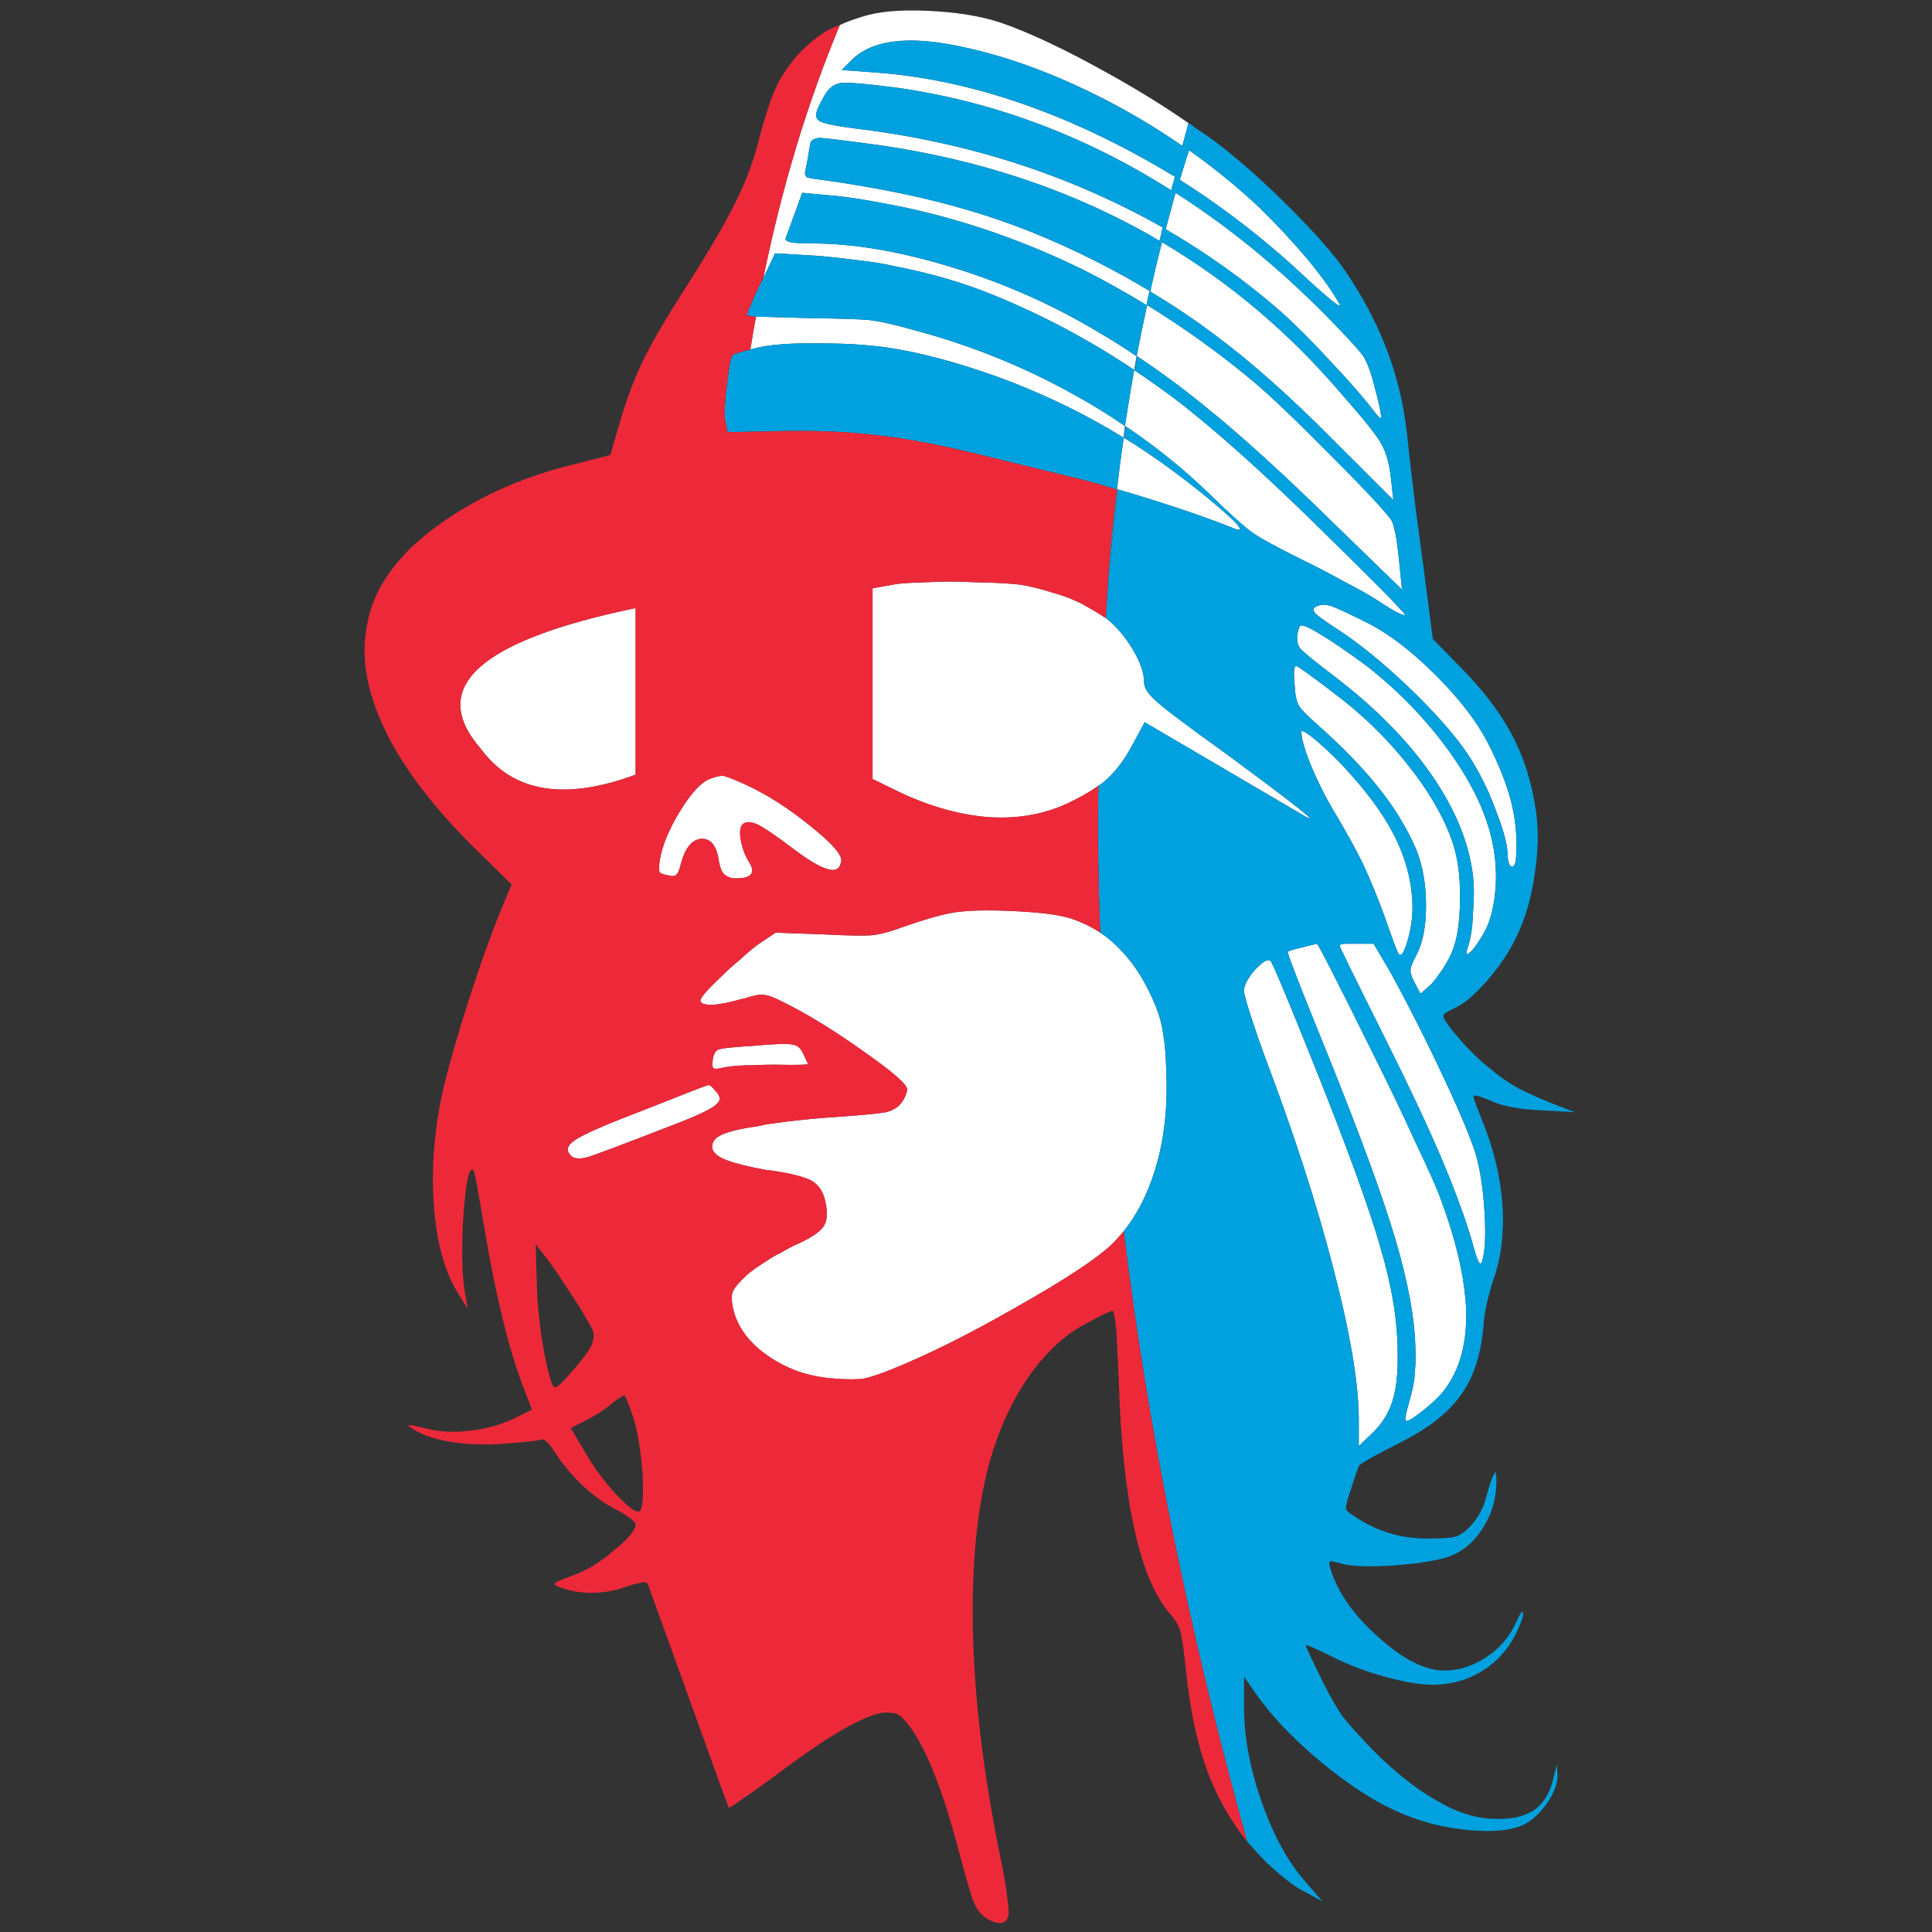 <?xml version="1.0" encoding="utf-8"?>
<!-- Generator: Adobe Illustrator 16.0.0, SVG Export Plug-In . SVG Version: 6.00 Build 0)  -->
<!DOCTYPE svg PUBLIC "-//W3C//DTD SVG 1.1//EN" "http://www.w3.org/Graphics/SVG/1.1/DTD/svg11.dtd">
<svg version="1.1" id="Layer_1" xmlns="http://www.w3.org/2000/svg" xmlns:xlink="http://www.w3.org/1999/xlink" x="0px" y="0px"
	 width="300px" height="300px" viewBox="0 0 300 300" enable-background="new 0 0 300 300" xml:space="preserve">
<rect x="0" y="0" width="300" height="300" fill="#333333" stroke="none"/>
<g>
	<path fill-rule="evenodd" clip-rule="evenodd" fill="#FFFFFF" d="M184.548,19.114c-0.32,1.15-0.639,2.332-0.958,3.545
		c-3.129-2.171-6.451-4.216-9.965-6.132c-8.56-4.599-16.703-7.696-24.432-9.294c-8.303-1.788-14.02-1.021-17.149,2.3l-1.341,1.341
		l5.27,0.383c11.305,0.831,22.931,4.12,34.875,9.869c3.96,1.916,7.824,4.024,11.593,6.324c-0.192,0.703-0.384,1.405-0.574,2.108
		c-13.286-8.432-27.403-13.734-42.35-15.905c-4.854-0.638-7.824-0.895-8.909-0.767c-1.151,0.128-2.077,0.895-2.779,2.3
		c-0.638,1.149-0.99,1.917-1.054,2.299c-0.129,0.511,0,0.926,0.382,1.245c0.513,0.447,2.972,0.926,7.378,1.437
		c12.52,1.661,24.208,4.887,35.067,9.678c3.769,1.661,7.41,3.48,10.923,5.461c-0.129,0.703-0.288,1.404-0.479,2.107
		c-1.021-0.638-2.075-1.245-3.162-1.82c-11.881-6.451-25.07-10.763-39.569-12.935c-5.941-0.831-9.327-1.245-10.158-1.245
		c-0.574,0.063-0.99,0.255-1.244,0.574c-0.064,0.128-0.159,0.607-0.289,1.438c-0.191,1.277-0.383,2.332-0.574,3.162
		c-0.127,0.383-0.032,0.703,0.288,0.958c0.382,0.128,1.149,0.255,2.298,0.383c8.752,1.214,16.417,2.811,22.995,4.791
		c6.516,1.917,13.159,4.599,19.93,8.048c2.747,1.405,5.396,2.875,7.953,4.408c-0.192,0.703-0.352,1.438-0.479,2.204
		c-3.131-1.916-6.324-3.704-9.581-5.365c-9.199-4.535-18.619-7.825-28.264-9.869c-5.047-1.021-8.848-1.628-11.402-1.82l-4.216-0.384
		l-2.586,7.09c-0.063,0.256,0.191,0.447,0.766,0.575c0.574,0.128,1.693,0.192,3.353,0.192c6.453,0,13.734,1.245,21.846,3.737
		c8.112,2.491,15.714,5.876,22.802,10.156c1.98,1.15,3.896,2.363,5.749,3.641c-0.127,0.703-0.255,1.405-0.382,2.108
		c-4.473-3.002-9.166-5.717-14.085-8.144c-4.471-2.171-8.398-3.832-11.784-4.982c-3.322-1.15-7.091-2.14-11.307-2.97
		c-1.596-0.383-3.578-0.703-5.939-0.958c-2.429-0.32-4.504-0.542-6.228-0.671l-6.42-0.383l-1.821,3.832
		c2.875-14.116,6.836-27.209,11.881-39.282c0.958-0.446,2.076-0.862,3.354-1.246c2.427-0.83,5.844-1.15,10.253-0.958
		c4.407,0.192,8.176,0.799,11.305,1.821c4.471,1.533,10.028,4.151,16.672,7.857C176.597,13.908,180.778,16.495,184.548,19.114z
		 M184.643,23.33c3.962,2.81,7.602,5.781,10.923,8.91c2.747,2.683,5.271,5.397,7.57,8.144c2.3,2.811,3.928,5.11,4.886,6.898
		c0.192,0.383-0.159,0.224-1.054-0.479s-2.107-1.757-3.642-3.162c-6.26-5.94-12.967-11.178-20.12-15.713
		C183.653,26.395,184.132,24.862,184.643,23.33z M180.429,37.605c10.476,6.196,19.769,14.053,27.881,23.57
		c3.385,3.832,5.429,6.387,6.132,7.665c0.766,1.277,1.276,3.065,1.533,5.365l0.384,3.449l-9.391-9.389
		c-6.579-6.643-12.614-12.008-18.108-16.096c-3.194-2.427-6.611-4.727-10.251-6.898C179.183,42.651,179.789,40.097,180.429,37.605z
		 M182.536,29.94c8.112,5.174,15.872,11.498,23.282,18.971c3.129,3.194,5.046,5.27,5.749,6.228c0.638,0.895,1.244,2.46,1.819,4.695
		c0.703,2.619,1.055,4.216,1.055,4.791c0.064,0.511-0.225,0.351-0.862-0.479c-1.532-2.044-3.832-4.695-6.899-7.952
		c-2.938-3.194-5.556-5.813-7.855-7.857c-5.494-4.791-11.435-9.039-17.821-12.743C181.515,33.677,182.025,31.792,182.536,29.94z
		 M174.583,68.073h0.097c4.087,2.492,8.431,5.622,13.03,9.39c4.598,3.833,5.908,5.365,3.928,4.599
		c-3.321-1.341-7.313-2.747-11.977-4.216c-2.17-0.703-4.184-1.309-6.036-1.82h-0.191c0.32-2.747,0.67-5.43,1.054-8.048
		c-5.237-3.258-11.019-6.132-17.342-8.623c-6.516-2.491-12.519-4.216-18.013-5.174c-3.32-0.575-7.25-0.862-11.784-0.862
		c-4.6-0.063-7.985,0.192-10.156,0.766c-0.256,0.064-0.479,0.128-0.672,0.192c0.256-1.724,0.543-3.417,0.863-5.078
		c0.384,0,0.831,0,1.342,0c1.916,0.063,4.182,0.127,6.802,0.191c4.471,0.064,7.569,0.16,9.293,0.288
		c1.725,0.191,4.152,0.734,7.283,1.628c8.813,2.364,17.085,5.717,24.813,10.061c2.684,1.47,5.27,3.066,7.762,4.791
		c0.446-2.938,0.925-5.844,1.438-8.719l0.096,0.096c2.107,1.405,4.183,2.874,6.228,4.408c6.26,4.791,13.925,11.656,22.995,20.6
		c3.512,3.449,6.514,6.419,9.006,8.91c2.491,2.555,3.735,3.896,3.735,4.024c0,0.127-0.415,0-1.244-0.383
		c-0.831-0.447-1.821-1.054-2.97-1.82c-1.151-0.768-2.908-1.757-5.27-2.971c-2.3-1.277-4.505-2.427-6.611-3.449
		c-3.642-1.789-6.164-3.162-7.569-4.12c-1.405-1.022-3.608-3.002-6.611-5.94c-4.023-3.896-8.367-7.409-13.03-10.539
		c-0.063-0.063-0.127-0.096-0.191-0.096c-0.063,0.575-0.129,1.182-0.192,1.821L174.583,68.073z M171.709,95.954
		c1.598,1.277,2.971,2.875,4.12,4.791c1.213,1.979,1.821,3.704,1.821,5.173c0,0.895,0.638,1.885,1.916,2.971
		c1.148,1.085,4.661,3.736,10.539,7.952c11.624,8.56,15.616,11.753,11.977,9.581l-24.337-14.276l-1.916,3.545
		c-1.149,2.172-2.459,3.929-3.928,5.27c-0.384,0.384-0.831,0.735-1.342,1.055c-1.342,0.958-2.906,1.852-4.695,2.683
		c-3.64,1.724-7.696,2.459-12.167,2.204c-4.471-0.319-9.102-1.597-13.893-3.833l-4.312-2.108V91.355l3.737-0.671
		c1.022-0.128,2.682-0.224,4.981-0.287c2.3-0.128,4.536-0.128,6.707,0c3.322,0.063,5.813,0.191,7.475,0.383
		c1.596,0.255,3.385,0.703,5.364,1.342c1.406,0.382,2.812,0.926,4.217,1.629c1.403,0.766,2.586,1.469,3.544,2.107
		C171.581,95.922,171.645,95.954,171.709,95.954z M174.487,191.19c-0.574,0.701-1.181,1.373-1.82,2.012
		c-2.428,2.3-7.377,5.558-14.852,9.773c-7.472,4.279-14.02,7.536-19.641,9.772c-1.787,0.701-3.161,1.15-4.119,1.341
		c-1.021,0.128-2.458,0.128-4.312,0c-1.789-0.127-3.449-0.415-4.983-0.862c-2.043-0.638-3.928-1.564-5.651-2.779
		c-3.003-2.106-4.791-4.663-5.367-7.664c-0.191-1.086-0.159-1.853,0.097-2.299c0.191-0.513,0.895-1.341,2.107-2.492
		c0.831-0.701,1.916-1.467,3.258-2.298c0.638-0.449,1.308-0.831,2.012-1.151c0.638-0.383,1.278-0.735,1.916-1.053
		c2.491-1.086,4.057-2.077,4.695-2.97c0.638-0.895,0.733-2.269,0.286-4.121c-0.318-1.405-1.021-2.427-2.107-3.065
		c-1.085-0.574-3.065-1.087-5.939-1.532c-0.384-0.063-0.704-0.098-0.958-0.098c-2.811-0.509-4.888-1.021-6.228-1.532
		c-1.534-0.574-2.3-1.278-2.3-2.107c0-0.831,0.543-1.469,1.628-1.916c1.151-0.511,3.099-0.958,5.844-1.342
		c0.447-0.127,0.926-0.225,1.437-0.288c3.451-0.509,7.25-0.895,11.402-1.149c3.449-0.254,5.685-0.479,6.707-0.67
		c0.958-0.256,1.693-0.672,2.205-1.246c0.32-0.384,0.574-0.797,0.765-1.246c0.193-0.445,0.288-0.797,0.288-1.054
		c0-0.766-2.236-2.715-6.707-5.844c-4.471-3.192-8.56-5.717-12.265-7.569c-1.596-0.829-2.682-1.245-3.256-1.245
		c-0.513-0.127-1.566,0.064-3.163,0.575h-0.096c-1.98,0.574-3.578,0.893-4.791,0.958c-1.214,0-1.821-0.223-1.821-0.672
		c0-0.445,1.117-1.724,3.354-3.832c0.958-0.958,1.884-1.789,2.779-2.491c1.085-1.022,2.075-1.852,2.97-2.491l2.586-1.725
		l7.762,0.288c3.769,0.191,6.228,0.224,7.376,0.095c1.149-0.127,2.779-0.575,4.886-1.341c2.874-1.021,5.301-1.724,7.281-2.108
		c2.109-0.384,5.27-0.479,9.485-0.287c4.216,0.191,7.218,0.574,9.007,1.15c1.597,0.511,3.129,1.245,4.6,2.203
		c1.085,0.703,2.139,1.596,3.161,2.683c2.235,2.3,4.088,5.301,5.558,9.006c0.511,1.278,0.862,2.618,1.054,4.023
		c0.254,1.405,0.415,3.322,0.479,5.749c0.255,5.814-0.352,11.019-1.82,15.618C178.129,185.537,176.533,188.636,174.487,191.19z
		 M204.284,94.23c0.704-0.384,1.534-0.416,2.493-0.096c0.894,0.32,2.811,1.213,5.748,2.682c3.32,1.726,6.803,4.408,10.442,8.049
		c3.642,3.641,6.325,7.122,8.048,10.444c1.726,3.385,2.938,6.451,3.642,9.197c0.702,2.811,0.958,5.621,0.766,8.431
		c-0.063,1.15-0.286,1.693-0.67,1.629c-0.384-0.063-0.606-0.703-0.67-1.916c0-1.405-0.543-3.514-1.63-6.323
		c-1.021-2.875-2.267-5.525-3.737-7.953c-1.659-2.81-4.502-6.228-8.525-10.251c-4.089-4.024-7.89-7.25-11.402-9.677
		c-2.363-1.533-3.832-2.555-4.406-3.066C203.869,94.868,203.839,94.485,204.284,94.23z M204.956,98.445
		c1.916,1.149,4.344,2.811,7.281,4.982c4.981,3.896,9.261,8.336,12.839,13.318c3.576,4.981,5.813,9.74,6.707,14.275
		c0.511,2.492,0.638,5.014,0.384,7.569c-0.257,2.619-0.863,4.759-1.821,6.419c-0.895,1.533-1.63,2.522-2.204,2.97
		c-0.511,0.447-0.574,0.128-0.19-0.958c0.447-1.342,0.701-3.066,0.765-5.174c0.193-2.107,0.193-4.088,0-5.939
		c-0.638-5.174-2.811-10.412-6.514-15.713c-3.642-5.238-8.623-10.284-14.946-15.138c-3.067-2.3-4.888-3.801-5.462-4.503
		c-0.512-0.83-0.512-1.917,0-3.258C201.923,96.849,202.977,97.231,204.956,98.445z M176.499,55.33
		c0.513-2.683,1.056-5.333,1.63-7.952c5.619,3.449,11.05,7.346,16.288,11.689c2.682,2.235,6.738,6.1,12.167,11.593
		c5.429,5.43,8.592,8.815,9.485,10.157c0.191,0.319,0.416,1.085,0.67,2.299c0.193,1.15,0.353,2.363,0.479,3.641l0.479,4.791
		l-9.772-9.485c-7.984-7.856-14.691-13.989-20.12-18.396c-3.642-3.003-7.377-5.781-11.209-8.336H176.499z M201.314,103.427
		c0.384,0.128,2.204,1.438,5.463,3.928c4.47,3.321,8.334,7.026,11.593,11.114c3.258,4.024,5.589,7.952,6.992,11.785
		c0.959,2.555,1.406,5.653,1.342,9.294c0,3.641-0.447,6.483-1.342,8.527c-0.381,0.831-0.895,1.725-1.532,2.683
		c-0.574,0.831-1.085,1.502-1.532,2.013l-1.726,1.532l-0.958-1.82c-0.445-0.83-0.639-1.469-0.574-1.916
		c0-0.383,0.319-1.182,0.958-2.395c0.958-1.853,1.437-4.375,1.437-7.569c0-3.257-0.511-6.164-1.532-8.719
		c-1.405-3.258-3.354-6.451-5.844-9.581c-2.491-3.129-5.686-6.419-9.582-9.868c-1.532-1.342-2.458-2.3-2.778-2.875
		c-0.384-0.639-0.606-1.725-0.67-3.258C200.836,104.322,200.931,103.364,201.314,103.427z M204.764,115.309
		c1.853,1.596,3.577,3.32,5.174,5.173c3.194,3.577,5.558,7.027,7.091,10.348c1.532,3.386,2.3,6.771,2.3,10.156
		c0,1.661-0.257,3.354-0.768,5.078c-0.511,1.788-0.958,2.491-1.342,2.108c-0.19-0.192-0.895-2.044-2.107-5.557
		c-1.085-3.003-2.236-5.813-3.448-8.432c-1.215-2.491-2.843-5.429-4.886-8.814c-1.151-1.981-2.236-4.185-3.259-6.611
		c-0.958-2.427-1.437-4.12-1.437-5.078C202.082,113.232,202.977,113.775,204.764,115.309z M208.788,146.542c0.512,0,1.149,0,1.917,0
		h2.586l2.49,4.215c2.812,5.111,5.653,10.73,8.528,16.863c2.811,6.003,4.504,10.155,5.078,12.455c0.575,2.3,0.958,5.108,1.149,8.433
		c0.192,3.383,0.063,5.812-0.384,7.281c-0.127,0.511-0.318,0.542-0.574,0.095c-0.255-0.511-0.639-1.725-1.149-3.642
		c-1.15-3.769-2.747-8.046-4.79-12.837c-2.046-4.79-4.95-10.954-8.719-18.492c-4.6-9.197-6.899-13.893-6.899-14.084
		C208.021,146.703,208.277,146.606,208.788,146.542z M201.794,147.213c1.021-0.255,1.916-0.479,2.683-0.671
		c0.191,0,3.098,5.685,8.719,17.055c2.363,4.727,4.536,9.261,6.516,13.604c2.107,4.407,3.417,7.347,3.929,8.813
		c2.49,6.644,3.832,12.456,4.022,17.439c0.13,4.981-0.926,9.006-3.16,12.071c-0.576,0.895-1.693,2.012-3.354,3.354
		c-1.661,1.342-2.62,1.916-2.874,1.726c-0.063-0.063-0.034-0.479,0.096-1.246c0.19-0.704,0.415-1.533,0.67-2.491
		c0.383-1.342,0.607-2.651,0.671-3.928c0.128-1.278,0.128-3.035,0-5.27c-0.319-4.854-1.598-10.796-3.832-17.822
		c-2.236-7.025-6.037-17.119-11.402-30.276c-3.13-7.729-4.631-11.656-4.504-11.785C200.102,147.661,200.708,147.469,201.794,147.213
		z M216.165,217.73c-0.638,1.917-1.757,3.608-3.354,5.077l-1.82,1.726v-4.025c0-5.621-1.309-13.443-3.928-23.474
		c-2.555-9.963-6.133-21.015-10.73-33.15c-0.831-2.3-1.566-4.438-2.204-6.419c-0.639-1.981-0.958-3.194-0.958-3.642
		c0-0.828,0.574-1.916,1.725-3.257c1.213-1.278,2.012-1.724,2.396-1.341c0.32,0.32,2.491,5.493,6.515,15.521
		c5.303,13.223,8.815,22.868,10.539,28.935c1.789,6.005,2.684,11.468,2.684,16.386C217.092,213.259,216.804,215.814,216.165,217.73z
		 M74.653,116.267c-8.303-9.518-0.288-16.8,24.048-21.846v25.869C87.651,124.378,79.634,123.037,74.653,116.267z M112.403,120.481
		c0.127,0.064,0.318,0.128,0.575,0.192c0.574,0.192,1.5,0.575,2.779,1.15c3.32,1.533,6.673,3.672,10.06,6.419
		c3.449,2.747,5.045,4.599,4.791,5.557c-0.193,1.15-0.895,1.533-2.109,1.15c-1.212-0.32-3.033-1.405-5.46-3.258
		c-2.62-1.98-4.471-3.226-5.558-3.737c-1.085-0.446-1.853-0.382-2.3,0.192c-0.318,0.511-0.35,1.374-0.095,2.587
		c0.256,1.214,0.672,2.267,1.246,3.162c0.511,0.831,0.606,1.438,0.287,1.821c-0.318,0.447-1.054,0.671-2.203,0.671
		c-0.256,0-0.447,0-0.575,0c-0.64-0.128-1.119-0.352-1.437-0.671c-0.383-0.383-0.672-1.213-0.863-2.492
		c-0.383-2.107-1.31-3.098-2.779-2.97c-1.342,0.192-2.332,1.406-2.97,3.641c-0.256,1.086-0.511,1.725-0.767,1.917
		c-0.191,0.255-0.638,0.287-1.342,0.096c-0.702-0.128-1.117-0.288-1.245-0.479c-0.129-0.32-0.129-0.926,0-1.821
		c0.384-2.3,1.438-4.854,3.161-7.665c1.726-2.811,3.258-4.471,4.6-4.982C111.157,120.578,111.89,120.418,112.403,120.481z
		 M125.433,165.226c0,0.127-1.757,0.161-5.27,0.096c-1.151,0-2.3,0.031-3.449,0.095c-0.32,0-0.608,0-0.863,0
		c-1.469,0.064-2.524,0.161-3.162,0.289c-1.085,0.254-1.692,0.317-1.821,0.19c-0.255-0.127-0.318-0.574-0.191-1.34
		c0.127-0.831,0.383-1.342,0.767-1.534c0.382-0.191,1.564-0.353,3.544-0.479c0.447-0.063,0.895-0.096,1.341-0.096
		c3.576-0.319,5.749-0.413,6.514-0.286c0.831,0.063,1.438,0.509,1.821,1.34C125.176,164.522,125.433,165.099,125.433,165.226z
		 M111.157,171.549c-0.768,0.702-3.001,1.757-6.707,3.162c-7.41,2.875-11.722,4.503-12.935,4.887c-1.212,0.383-2.107,0.383-2.683,0
		c-1.022-0.831-0.861-1.692,0.479-2.587c1.342-0.895,4.695-2.365,10.06-4.408c6.899-2.747,10.444-4.119,10.637-4.119
		c0.254,0,0.574,0.257,0.958,0.766C111.924,170.144,111.987,170.91,111.157,171.549z"/>
	<path fill-rule="evenodd" clip-rule="evenodd" fill="#00A1DE" d="M117.384,49.199c-0.958-0.128-1.437-0.224-1.437-0.288
		c0-0.127,0.225-0.67,0.67-1.628c0.383-1.022,0.895-2.14,1.534-3.353l0.382-0.768l1.821-3.832l6.42,0.383
		c1.724,0.128,3.799,0.351,6.228,0.671c2.361,0.255,4.343,0.575,5.939,0.958c4.216,0.83,7.985,1.82,11.307,2.97
		c3.385,1.15,7.313,2.811,11.784,4.982c4.919,2.427,9.612,5.142,14.085,8.144c-0.513,2.875-0.991,5.781-1.438,8.719
		c-2.492-1.725-5.078-3.321-7.762-4.791c-7.729-4.344-16-7.697-24.813-10.061c-3.131-0.894-5.558-1.437-7.283-1.628
		c-1.724-0.128-4.822-0.224-9.293-0.288c-2.62-0.063-4.886-0.127-6.802-0.191C118.215,49.199,117.768,49.199,117.384,49.199z
		 M176.499,55.33c-1.853-1.277-3.769-2.491-5.749-3.641c-7.088-4.28-14.689-7.665-22.802-10.156
		c-8.112-2.492-15.393-3.737-21.846-3.737c-1.66,0-2.779-0.063-3.353-0.192c-0.575-0.127-0.829-0.319-0.766-0.575l2.586-7.09
		l4.216,0.384c2.554,0.192,6.355,0.798,11.402,1.82c9.645,2.044,19.065,5.334,28.264,9.869c3.257,1.661,6.45,3.449,9.581,5.365
		c0.128-0.766,0.287-1.501,0.479-2.204c-2.557-1.533-5.206-3.002-7.953-4.408c-6.771-3.449-13.414-6.131-19.93-8.048
		c-6.578-1.979-14.242-3.577-22.995-4.791c-1.149-0.128-1.916-0.255-2.298-0.383c-0.32-0.255-0.416-0.575-0.288-0.958
		c0.191-0.83,0.383-1.885,0.574-3.162c0.129-0.83,0.225-1.309,0.289-1.438c0.254-0.319,0.67-0.511,1.244-0.574
		c0.831,0,4.216,0.415,10.158,1.245c14.499,2.172,27.688,6.483,39.569,12.935c1.087,0.575,2.141,1.182,3.162,1.82
		c0.191-0.703,0.351-1.404,0.479-2.107c-3.513-1.981-7.154-3.801-10.923-5.461c-10.859-4.791-22.547-8.017-35.067-9.678
		c-4.407-0.511-6.866-0.99-7.378-1.437c-0.382-0.319-0.511-0.734-0.382-1.245c0.064-0.383,0.416-1.15,1.054-2.299
		c0.702-1.405,1.628-2.171,2.779-2.3c1.085-0.128,4.055,0.128,8.909,0.767c14.947,2.171,29.064,7.473,42.35,15.905
		c0.19-0.703,0.382-1.406,0.574-2.108c-3.769-2.3-7.633-4.408-11.593-6.324c-11.944-5.749-23.571-9.038-34.875-9.869l-5.27-0.383
		l1.341-1.341c3.129-3.322,8.846-4.088,17.149-2.3c7.729,1.598,15.873,4.695,24.432,9.294c3.514,1.917,6.836,3.961,9.965,6.132
		c0.319-1.213,0.638-2.395,0.958-3.545c0.447,0.255,0.862,0.542,1.246,0.862c1.278,0.83,2.49,1.693,3.64,2.586
		c3.321,2.555,6.963,5.813,10.923,9.773c3.962,3.96,6.836,7.25,8.623,9.868c2.811,4.152,5.015,8.399,6.611,12.744
		c1.596,4.343,2.62,9.038,3.065,14.083c0.576,5.366,1.342,11.498,2.3,18.396l1.532,11.785l4.025,4.121
		c3.64,3.641,6.387,7.218,8.239,10.73c1.853,3.45,3.099,7.378,3.737,11.786c0.447,2.938,0.384,6.259-0.193,9.964
		c-0.511,3.641-1.469,6.898-2.874,9.773c-1.021,2.171-2.522,4.407-4.502,6.707c-2.044,2.3-3.77,3.737-5.175,4.312
		c-0.447,0.191-0.862,0.415-1.244,0.67c-0.257,0.192-0.384,0.352-0.384,0.479c0,0.449,0.799,1.598,2.396,3.45
		c1.596,1.853,3.129,3.354,4.598,4.503c1.471,1.275,3.004,2.363,4.6,3.258c1.597,0.829,3.544,1.693,5.845,2.586l2.97,1.15
		l-5.077-0.288c-3.386-0.127-6.005-0.606-7.857-1.437c-0.766-0.318-1.438-0.575-2.012-0.768c-0.511-0.127-0.766-0.127-0.766,0
		c0,0.32,0.479,1.662,1.438,4.025c1.723,4.279,2.745,8.591,3.064,12.935c0.255,4.343-0.225,8.207-1.437,11.593
		c-0.32,0.958-0.639,2.106-0.958,3.448c-0.32,1.405-0.512,2.652-0.575,3.737c-0.383,4.473-1.566,8.049-3.546,10.73
		c-1.916,2.747-5.141,5.239-9.677,7.474c-1.469,0.768-2.811,1.469-4.023,2.107c-1.214,0.703-1.884,1.119-2.012,1.246
		c-0.256,0.511-0.703,1.789-1.341,3.832c-0.512,1.533-0.768,2.491-0.768,2.875c0.063,0.317,0.415,0.67,1.054,1.054
		c1.853,1.277,3.736,2.204,5.653,2.778c1.789,0.574,3.801,0.862,6.036,0.862c2.171,0,3.576-0.095,4.217-0.288
		c0.638-0.127,1.373-0.605,2.202-1.437c0.511-0.511,1.021-1.181,1.532-2.012c0.447-0.768,0.768-1.501,0.959-2.205
		c0.447-1.659,0.83-2.874,1.15-3.64l0.384-0.767c0.063,0,0.127,0.319,0.19,0.958c0.063,2.939-0.638,5.525-2.106,7.76
		c-1.405,2.3-3.322,3.833-5.749,4.601c-2.045,0.574-4.888,0.989-8.527,1.246c-3.642,0.19-6.164,0.095-7.569-0.288
		c-1.086-0.318-1.726-0.447-1.917-0.384c-0.127,0.129-0.095,0.511,0.096,1.15c1.151,3.705,3.642,7.25,7.475,10.635
		c3.832,3.449,7.249,5.175,10.251,5.175c2.235,0,4.406-0.704,6.516-2.109c2.043-1.342,3.576-3.131,4.598-5.365
		c0.576-1.342,0.927-1.853,1.056-1.532c0.127,0.319-0.129,1.181-0.768,2.586c-1.021,2.363-2.554,4.312-4.6,5.844
		c-2.107,1.535-4.438,2.43-6.993,2.684c-1.979,0.255-4.504,0-7.569-0.767c-3.002-0.702-5.939-1.724-8.813-3.065
		c-3.194-1.599-4.854-2.332-4.983-2.205c-0.063,0.064,0.831,1.98,2.684,5.749c1.148,2.3,2.202,4.121,3.16,5.463
		c1.087,1.341,2.651,3.064,4.695,5.174c3.321,3.319,6.548,5.876,9.677,7.665c3.003,1.789,5.846,2.747,8.527,2.874
		c2.747,0.191,4.949-0.225,6.611-1.246c1.596-1.086,2.649-2.843,3.162-5.27l0.479-1.916l0.096,1.82c0,1.021-0.416,2.236-1.247,3.64
		c-0.828,1.342-1.853,2.459-3.064,3.354c-1.789,1.278-4.759,1.757-8.911,1.438c-4.28-0.318-8.335-1.374-12.168-3.161
		c-3.448-1.596-7.153-4.025-11.113-7.281c-4.025-3.323-7.25-6.611-9.679-9.869l-2.49-3.544v4.693c0,4.663,0.926,9.614,2.778,14.851
		c1.853,5.239,4.152,9.39,6.897,12.455l2.493,2.874l-3.163-1.723c-0.895-0.447-2.011-1.247-3.353-2.396
		c-1.342-1.088-2.491-2.173-3.449-3.258c-0.574-0.641-1.151-1.276-1.726-1.917c-9.07-32.703-15.457-64.288-19.162-94.757
		c2.046-2.555,3.642-5.653,4.791-9.293c1.469-4.6,2.075-9.804,1.82-15.618c-0.063-2.427-0.225-4.344-0.479-5.749
		c-0.191-1.405-0.543-2.745-1.054-4.023c-1.47-3.705-3.322-6.707-5.558-9.006c-1.022-1.086-2.076-1.98-3.161-2.683
		c-0.32-7.665-0.415-15.266-0.288-22.803c0.511-0.32,0.958-0.671,1.342-1.055c1.469-1.34,2.778-3.098,3.928-5.27l1.916-3.545
		l24.337,14.276c3.64,2.172-0.353-1.021-11.977-9.581c-5.878-4.216-9.391-6.867-10.539-7.952c-1.278-1.086-1.916-2.076-1.916-2.971
		c0-1.469-0.608-3.193-1.821-5.173c-1.149-1.917-2.522-3.514-4.12-4.791c0.063-1.086,0.129-2.171,0.192-3.258
		c0.447-5.621,1.021-11.177,1.724-16.67c1.853,0.511,3.866,1.117,6.036,1.82c4.664,1.469,8.655,2.875,11.977,4.216
		c1.98,0.767,0.67-0.766-3.928-4.599c-4.6-3.769-8.943-6.898-13.03-9.39h-0.097c0.063-0.638,0.161-1.246,0.288-1.82
		c4.663,3.13,9.007,6.643,13.03,10.539c3.003,2.938,5.206,4.918,6.611,5.94c1.405,0.958,3.928,2.331,7.569,4.12
		c2.106,1.021,4.312,2.171,6.611,3.449c2.361,1.213,4.118,2.203,5.27,2.971c1.148,0.766,2.139,1.373,2.97,1.82
		c0.829,0.383,1.244,0.511,1.244,0.383c0-0.128-1.244-1.469-3.735-4.024c-2.492-2.491-5.494-5.461-9.006-8.91
		c-9.07-8.943-16.735-15.809-22.995-20.6c-2.045-1.534-4.12-3.002-6.228-4.408c0.127-0.767,0.254-1.501,0.384-2.204
		c3.832,2.555,7.567,5.333,11.209,8.336c5.429,4.407,12.136,10.539,20.12,18.396l9.772,9.485l-0.479-4.791
		c-0.127-1.277-0.286-2.491-0.479-3.641c-0.254-1.213-0.479-1.98-0.67-2.299c-0.894-1.342-4.057-4.727-9.485-10.157
		c-5.429-5.493-9.485-9.357-12.167-11.593c-5.238-4.343-10.669-8.24-16.288-11.689C177.555,49.997,177.012,52.647,176.499,55.33z
		 M182.536,29.94c-0.511,1.853-1.021,3.737-1.533,5.653c6.387,3.704,12.327,7.952,17.821,12.743c2.3,2.044,4.917,4.663,7.855,7.857
		c3.067,3.257,5.367,5.908,6.899,7.952c0.638,0.83,0.927,0.99,0.862,0.479c0-0.575-0.352-2.172-1.055-4.791
		c-0.575-2.235-1.182-3.801-1.819-4.695c-0.703-0.958-2.62-3.033-5.749-6.228C198.408,41.438,190.648,35.114,182.536,29.94z
		 M180.429,37.605c-0.64,2.492-1.246,5.046-1.82,7.665c3.64,2.171,7.057,4.471,10.251,6.898c5.494,4.088,11.529,9.453,18.108,16.096
		l9.391,9.389l-0.384-3.449c-0.257-2.3-0.768-4.088-1.533-5.365c-0.703-1.278-2.747-3.833-6.132-7.665
		C200.197,51.658,190.904,43.801,180.429,37.605z M184.643,23.33c-0.511,1.533-0.989,3.065-1.437,4.599
		c7.153,4.535,13.86,9.773,20.12,15.713c1.534,1.405,2.747,2.459,3.642,3.162s1.246,0.862,1.054,0.479
		c-0.958-1.789-2.586-4.088-4.886-6.898c-2.3-2.747-4.823-5.461-7.57-8.144C192.244,29.11,188.604,26.14,184.643,23.33z
		 M204.956,98.445c-1.979-1.214-3.033-1.597-3.162-1.15c-0.512,1.342-0.512,2.428,0,3.258c0.574,0.703,2.395,2.203,5.462,4.503
		c6.323,4.854,11.305,9.9,14.946,15.138c3.703,5.301,5.876,10.539,6.514,15.713c0.193,1.852,0.193,3.833,0,5.939
		c-0.063,2.108-0.317,3.833-0.765,5.174c-0.384,1.086-0.32,1.405,0.19,0.958c0.574-0.447,1.31-1.437,2.204-2.97
		c0.958-1.661,1.564-3.801,1.821-6.419c0.254-2.555,0.127-5.078-0.384-7.569c-0.895-4.535-3.131-9.294-6.707-14.275
		c-3.578-4.982-7.857-9.422-12.839-13.318C209.3,101.256,206.872,99.595,204.956,98.445z M204.284,94.23
		c-0.445,0.255-0.415,0.638,0.098,1.149c0.574,0.512,2.043,1.534,4.406,3.066c3.513,2.427,7.313,5.653,11.402,9.677
		c4.023,4.023,6.866,7.441,8.525,10.251c1.471,2.428,2.716,5.079,3.737,7.953c1.087,2.81,1.63,4.918,1.63,6.323
		c0.063,1.213,0.286,1.853,0.67,1.916c0.384,0.064,0.606-0.479,0.67-1.629c0.192-2.811-0.063-5.621-0.766-8.431
		c-0.703-2.746-1.916-5.813-3.642-9.197c-1.723-3.322-4.406-6.803-8.048-10.444c-3.64-3.641-7.122-6.323-10.442-8.049
		c-2.938-1.469-4.854-2.362-5.748-2.682C205.818,93.814,204.988,93.846,204.284,94.23z M173.434,76.026
		c-2.236-0.703-4.279-1.278-6.132-1.726l-16.096-3.928c-5.812-1.405-10.795-2.332-14.948-2.779c-4.087-0.511-8.75-0.734-13.988-0.67
		l-9.293,0.191l-0.384-2.012c-0.127-1.022-0.032-2.843,0.288-5.461c0.318-2.683,0.606-4.184,0.861-4.503
		c0.256-0.191,1.183-0.479,2.779-0.862c0.193-0.063,0.416-0.128,0.672-0.192c2.171-0.574,5.556-0.83,10.156-0.766
		c4.534,0,8.464,0.287,11.784,0.862c5.494,0.958,11.497,2.684,18.013,5.174c6.323,2.491,12.104,5.365,17.342,8.623
		C174.104,70.596,173.754,73.279,173.434,76.026z M216.165,217.73c0.639-1.916,0.927-4.472,0.863-7.664
		c0-4.918-0.895-10.381-2.684-16.386c-1.724-6.066-5.236-15.712-10.539-28.935c-4.023-10.028-6.194-15.201-6.515-15.521
		c-0.384-0.383-1.183,0.063-2.396,1.341c-1.15,1.341-1.725,2.429-1.725,3.257c0,0.447,0.319,1.66,0.958,3.642
		c0.638,1.98,1.373,4.119,2.204,6.419c4.598,12.136,8.176,23.188,10.73,33.15c2.619,10.03,3.928,17.853,3.928,23.474v4.025
		l1.82-1.726C214.408,221.339,215.527,219.647,216.165,217.73z M201.794,147.213c-1.086,0.255-1.692,0.447-1.821,0.574
		c-0.127,0.128,1.374,4.056,4.504,11.785c5.365,13.157,9.166,23.251,11.402,30.276c2.234,7.026,3.513,12.968,3.832,17.822
		c0.128,2.234,0.128,3.991,0,5.27c-0.063,1.276-0.288,2.586-0.671,3.928c-0.255,0.958-0.479,1.787-0.67,2.491
		c-0.13,0.767-0.159,1.183-0.096,1.246c0.254,0.19,1.213-0.384,2.874-1.726c1.66-1.342,2.777-2.459,3.354-3.354
		c2.234-3.065,3.29-7.09,3.16-12.071c-0.19-4.983-1.532-10.796-4.022-17.439c-0.512-1.467-1.821-4.406-3.929-8.813
		c-1.979-4.344-4.152-8.878-6.516-13.604c-5.621-11.37-8.527-17.055-8.719-17.055C203.71,146.734,202.815,146.958,201.794,147.213z
		 M208.788,146.542c-0.511,0.063-0.767,0.16-0.767,0.287c0,0.192,2.3,4.887,6.899,14.084c3.769,7.538,6.673,13.702,8.719,18.492
		c2.043,4.791,3.64,9.068,4.79,12.837c0.511,1.917,0.895,3.131,1.149,3.642c0.256,0.447,0.447,0.416,0.574-0.095
		c0.447-1.47,0.576-3.898,0.384-7.281c-0.191-3.324-0.574-6.133-1.149-8.433c-0.574-2.3-2.268-6.452-5.078-12.455
		c-2.875-6.133-5.717-11.752-8.528-16.863l-2.49-4.215h-2.586C209.938,146.542,209.3,146.542,208.788,146.542z M204.764,115.309
		c-1.787-1.534-2.682-2.077-2.682-1.629c0,0.958,0.479,2.651,1.437,5.078c1.022,2.427,2.107,4.63,3.259,6.611
		c2.043,3.385,3.671,6.323,4.886,8.814c1.212,2.619,2.363,5.429,3.448,8.432c1.213,3.512,1.917,5.365,2.107,5.557
		c0.384,0.383,0.831-0.32,1.342-2.108c0.511-1.725,0.768-3.417,0.768-5.078c0-3.385-0.768-6.77-2.3-10.156
		c-1.533-3.321-3.896-6.771-7.091-10.348C208.341,118.629,206.616,116.905,204.764,115.309z M201.314,103.427
		c-0.384-0.063-0.479,0.895-0.286,2.875c0.063,1.533,0.286,2.619,0.67,3.258c0.32,0.575,1.246,1.533,2.778,2.875
		c3.896,3.449,7.091,6.739,9.582,9.868c2.49,3.13,4.438,6.323,5.844,9.581c1.021,2.555,1.532,5.461,1.532,8.719
		c0,3.194-0.479,5.717-1.437,7.569c-0.639,1.213-0.958,2.012-0.958,2.395c-0.064,0.447,0.129,1.086,0.574,1.916l0.958,1.82
		l1.726-1.532c0.447-0.511,0.958-1.182,1.532-2.013c0.638-0.958,1.151-1.852,1.532-2.683c0.895-2.043,1.342-4.886,1.342-8.527
		c0.064-3.641-0.383-6.739-1.342-9.294c-1.403-3.833-3.734-7.76-6.992-11.785c-3.259-4.088-7.123-7.793-11.593-11.114
		C203.519,104.865,201.698,103.556,201.314,103.427z"/>
	<path fill-rule="evenodd" clip-rule="evenodd" fill="#338CB4" d="M176.117,57.438c0.127-0.703,0.255-1.405,0.382-2.108h0.098
		c-0.13,0.703-0.257,1.437-0.384,2.204L176.117,57.438z M173.625,76.026c-0.702,5.493-1.276,11.05-1.724,16.67
		c0.32-5.749,0.829-11.306,1.532-16.67H173.625z M174.583,68.073l-0.096-0.095c0.063-0.639,0.129-1.246,0.192-1.821
		c0.064,0,0.128,0.033,0.191,0.096C174.744,66.827,174.646,67.435,174.583,68.073z"/>
	<path fill-rule="evenodd" clip-rule="evenodd" fill="#ED2939" d="M174.487,191.19c3.705,30.469,10.092,62.054,19.162,94.757
		c-2.363-2.938-4.312-6.291-5.844-10.06c-1.789-4.6-3.002-10.092-3.642-16.479c-0.318-3.067-0.606-5.079-0.861-6.037
		c-0.256-0.958-0.799-1.885-1.63-2.779c-4.727-5.492-7.376-17.565-7.951-36.215c-0.129-3.131-0.256-5.719-0.383-7.763
		c-0.193-2.043-0.384-3.065-0.575-3.065c-0.319,0-1.661,0.641-4.025,1.916c-3.448,1.789-6.547,4.695-9.293,8.719
		c-2.683,4.025-4.694,8.623-6.036,13.797c-1.853,7.282-2.618,16.127-2.3,26.539c0.319,10.412,1.757,21.846,4.312,34.302
		c0.447,2.043,0.767,3.928,0.958,5.653c0.256,1.723,0.319,2.745,0.192,3.064c-0.319,1.088-1.183,1.342-2.588,0.768
		c-1.34-0.574-2.298-1.63-2.874-3.162c-0.318-0.766-1.149-3.674-2.491-8.719c-2.3-8.56-4.695-14.597-7.186-18.108
		c-0.766-1.022-1.374-1.694-1.821-2.012c-0.445-0.255-1.085-0.384-1.917-0.384c-0.127,0-0.254,0-0.381,0
		c-3.003,0.32-8.464,3.448-16.385,9.39c-2.043,1.533-3.833,2.81-5.365,3.833c-1.469,1.085-2.266,1.596-2.395,1.532
		c-0.127-0.19-2.171-5.812-6.132-16.862l-6.323-17.534c-0.127-0.447-0.384-0.638-0.766-0.574c-0.447,0-1.437,0.255-2.972,0.768
		c-1.66,0.574-3.385,0.86-5.172,0.86c-1.789,0-3.483-0.318-5.079-0.958c-0.574-0.191-0.704-0.415-0.383-0.67
		c0.32-0.191,1.246-0.574,2.779-1.149c1.916-0.64,3.991-1.916,6.228-3.832c2.236-1.789,3.354-3.131,3.354-4.025
		c0-0.19-0.288-0.511-0.863-0.958c-0.511-0.384-1.117-0.766-1.821-1.149c-1.723-0.83-3.512-2.075-5.365-3.736
		c-1.787-1.726-3.225-3.417-4.312-5.079c-1.085-1.789-1.917-2.522-2.491-2.202c-0.638,0.19-2.843,0.413-6.611,0.67
		c-3.002,0.129-5.653-0.032-7.951-0.479c-2.3-0.447-4.089-1.117-5.367-2.012c-0.511-0.317-0.638-0.479-0.382-0.479
		c0.318,0,1.245,0.19,2.777,0.574c2.045,0.511,4.312,0.608,6.804,0.288c2.362-0.256,4.63-0.895,6.802-1.916l2.682-1.342
		l-1.437-3.737c-2.171-5.683-4.15-13.797-5.939-24.336c-0.958-5.876-1.533-8.909-1.726-9.103c-0.638-0.574-1.149,1.693-1.532,6.805
		c-0.32,5.045-0.255,9.068,0.192,12.071l0.479,2.682l-1.246-2.012c-2.107-3.194-3.417-7.506-3.928-12.935
		c-0.511-5.364-0.225-10.986,0.862-16.862c0.638-3.321,1.948-8.144,3.928-14.467c1.979-6.261,3.8-11.434,5.46-15.521l1.725-4.12
		l-6.323-6.228c-5.621-5.622-9.837-11.083-12.648-16.384c-2.811-5.429-4.087-10.379-3.833-14.851
		c0.193-2.938,0.863-5.589,2.012-7.952c1.151-2.3,2.875-4.599,5.174-6.899c3.067-2.874,6.738-5.428,11.018-7.665
		c4.28-2.235,9.039-3.992,14.276-5.27l5.653-1.438l1.532-5.27c1.022-3.512,2.236-6.707,3.642-9.581
		c1.404-2.875,3.735-6.834,6.993-11.88c3.449-5.43,5.941-9.741,7.474-12.935c1.533-3.066,2.715-6.324,3.544-9.773
		c0.895-3.385,1.789-6.036,2.683-7.952c0.958-1.916,2.203-3.673,3.737-5.27c1.34-1.342,2.65-2.396,3.928-3.163
		c0.575-0.319,1.278-0.638,2.107-0.958c-5.045,12.073-9.006,25.166-11.881,39.282l-0.382,0.768c-0.64,1.213-1.151,2.331-1.534,3.353
		c-0.445,0.958-0.67,1.501-0.67,1.628c0,0.064,0.479,0.16,1.437,0.288c-0.32,1.661-0.606,3.354-0.863,5.078
		c-1.596,0.383-2.522,0.671-2.779,0.862c-0.254,0.32-0.542,1.821-0.861,4.503c-0.32,2.619-0.416,4.439-0.288,5.461l0.384,2.012
		l9.293-0.191c5.238-0.064,9.901,0.159,13.988,0.67c4.152,0.447,9.136,1.374,14.948,2.779l16.096,3.928
		c1.853,0.447,3.896,1.023,6.132,1.726c-0.703,5.365-1.212,10.922-1.532,16.67c-0.063,1.086-0.129,2.172-0.192,3.258
		c-0.064,0-0.128-0.032-0.191-0.096c-0.958-0.638-2.141-1.341-3.544-2.107c-1.405-0.703-2.811-1.247-4.217-1.629
		c-1.979-0.639-3.769-1.086-5.364-1.342c-1.662-0.192-4.152-0.319-7.475-0.383c-2.17-0.128-4.407-0.128-6.707,0
		c-2.3,0.063-3.959,0.159-4.981,0.287l-3.737,0.671v29.605l4.312,2.108c4.791,2.235,9.422,3.513,13.893,3.833
		c4.471,0.255,8.527-0.479,12.167-2.204c1.789-0.831,3.354-1.725,4.695-2.683c-0.127,7.537-0.032,15.138,0.288,22.803
		c-1.471-0.958-3.003-1.692-4.6-2.203c-1.789-0.576-4.791-0.958-9.007-1.15c-4.216-0.192-7.376-0.097-9.485,0.287
		c-1.98,0.384-4.407,1.086-7.281,2.108c-2.107,0.766-3.737,1.213-4.886,1.341c-1.149,0.128-3.608,0.096-7.376-0.095l-7.762-0.288
		l-2.586,1.725c-0.895,0.639-1.884,1.469-2.97,2.491c-0.895,0.703-1.821,1.533-2.779,2.491c-2.236,2.108-3.354,3.387-3.354,3.832
		c0,0.449,0.606,0.672,1.821,0.672c1.213-0.065,2.811-0.384,4.791-0.958h0.096c1.596-0.511,2.649-0.702,3.163-0.575
		c0.574,0,1.66,0.416,3.256,1.245c3.705,1.853,7.794,4.377,12.265,7.569c4.471,3.129,6.707,5.078,6.707,5.844
		c0,0.257-0.095,0.608-0.288,1.054c-0.191,0.449-0.445,0.862-0.765,1.246c-0.511,0.574-1.247,0.99-2.205,1.246
		c-1.021,0.191-3.258,0.416-6.707,0.67c-4.153,0.255-7.952,0.641-11.402,1.149c-0.511,0.063-0.99,0.161-1.437,0.288
		c-2.745,0.384-4.693,0.831-5.844,1.342c-1.085,0.447-1.628,1.085-1.628,1.916c0,0.829,0.766,1.533,2.3,2.107
		c1.34,0.511,3.417,1.023,6.228,1.532c0.254,0,0.574,0.034,0.958,0.098c2.874,0.445,4.854,0.958,5.939,1.532
		c1.085,0.639,1.789,1.66,2.107,3.065c0.447,1.853,0.352,3.227-0.286,4.121c-0.638,0.893-2.205,1.884-4.695,2.97
		c-0.638,0.317-1.278,0.67-1.916,1.053c-0.704,0.32-1.374,0.702-2.012,1.151c-1.342,0.831-2.427,1.597-3.258,2.298
		c-1.213,1.151-1.917,1.979-2.107,2.492c-0.256,0.446-0.288,1.213-0.097,2.299c0.577,3.001,2.364,5.558,5.367,7.664
		c1.723,1.215,3.608,2.142,5.651,2.779c1.534,0.447,3.194,0.735,4.983,0.862c1.853,0.128,3.29,0.128,4.312,0
		c0.958-0.19,2.332-0.64,4.119-1.341c5.621-2.236,12.169-5.493,19.641-9.772c7.475-4.216,12.424-7.474,14.852-9.773
		C173.307,192.563,173.913,191.892,174.487,191.19z M112.403,120.481c-0.513-0.063-1.246,0.097-2.204,0.479
		c-1.342,0.511-2.875,2.172-4.6,4.982c-1.723,2.811-2.777,5.365-3.161,7.665c-0.129,0.895-0.129,1.501,0,1.821
		c0.127,0.191,0.543,0.351,1.245,0.479c0.704,0.191,1.151,0.159,1.342-0.096c0.256-0.192,0.511-0.83,0.767-1.917
		c0.638-2.235,1.628-3.449,2.97-3.641c1.469-0.128,2.396,0.863,2.779,2.97c0.191,1.278,0.479,2.108,0.863,2.492
		c0.318,0.319,0.797,0.543,1.437,0.671c0.127,0,0.318,0,0.575,0c1.149,0,1.884-0.224,2.203-0.671c0.32-0.383,0.225-0.99-0.287-1.821
		c-0.574-0.895-0.99-1.948-1.246-3.162c-0.254-1.213-0.223-2.076,0.095-2.587c0.447-0.574,1.215-0.638,2.3-0.192
		c1.087,0.512,2.938,1.757,5.558,3.737c2.427,1.853,4.248,2.938,5.46,3.258c1.214,0.383,1.916,0,2.109-1.15
		c0.254-0.958-1.342-2.811-4.791-5.557c-3.387-2.747-6.74-4.887-10.06-6.419c-1.278-0.575-2.205-0.958-2.779-1.15
		C112.721,120.61,112.53,120.545,112.403,120.481z M74.653,116.267c4.981,6.771,12.998,8.111,24.048,4.023V94.421
		C74.365,99.467,66.35,106.749,74.653,116.267z M111.157,171.549c0.831-0.639,0.767-1.405-0.191-2.3
		c-0.384-0.509-0.704-0.766-0.958-0.766c-0.193,0-3.737,1.372-10.637,4.119c-5.365,2.043-8.718,3.514-10.06,4.408
		c-1.34,0.895-1.501,1.756-0.479,2.587c0.576,0.383,1.471,0.383,2.683,0c1.213-0.384,5.524-2.012,12.935-4.887
		C108.155,173.306,110.389,172.251,111.157,171.549z M125.433,165.226c0-0.127-0.256-0.703-0.767-1.726
		c-0.383-0.831-0.99-1.276-1.821-1.34c-0.765-0.127-2.938-0.033-6.514,0.286c-0.447,0-0.894,0.032-1.341,0.096
		c-1.98,0.127-3.163,0.288-3.544,0.479c-0.384,0.192-0.64,0.703-0.767,1.534c-0.127,0.766-0.064,1.213,0.191,1.34
		c0.129,0.127,0.735,0.063,1.821-0.19c0.638-0.128,1.693-0.225,3.162-0.289c0.255,0,0.543,0,0.863,0
		c1.149-0.063,2.298-0.095,3.449-0.095C123.676,165.387,125.433,165.353,125.433,165.226z M97.455,217.634
		c-0.255-0.639-0.416-0.958-0.479-0.958c-0.254,0-0.99,0.479-2.202,1.437c-1.151,0.958-2.459,1.789-3.928,2.493l-2.204,1.148
		l2.204,3.737c1.34,2.363,3.002,4.598,4.981,6.707c1.917,2.043,3.099,2.842,3.544,2.395c0.447-0.446,0.576-2.49,0.384-6.132
		c-0.32-3.642-0.799-6.452-1.438-8.432C97.998,219.135,97.711,218.337,97.455,217.634z M84.521,194.927l-1.34-1.725l0.191,6.804
		c0.127,3.192,0.511,6.579,1.149,10.155c0.704,3.513,1.246,5.27,1.63,5.27c0.383,0,1.278-0.83,2.682-2.49
		c1.471-1.662,2.459-2.972,2.972-3.93c0.381-0.895,0.479-1.66,0.286-2.298c-0.191-0.577-1.117-2.173-2.779-4.791
		C87.013,198.344,85.415,196.013,84.521,194.927z"/>
</g>
</svg>
